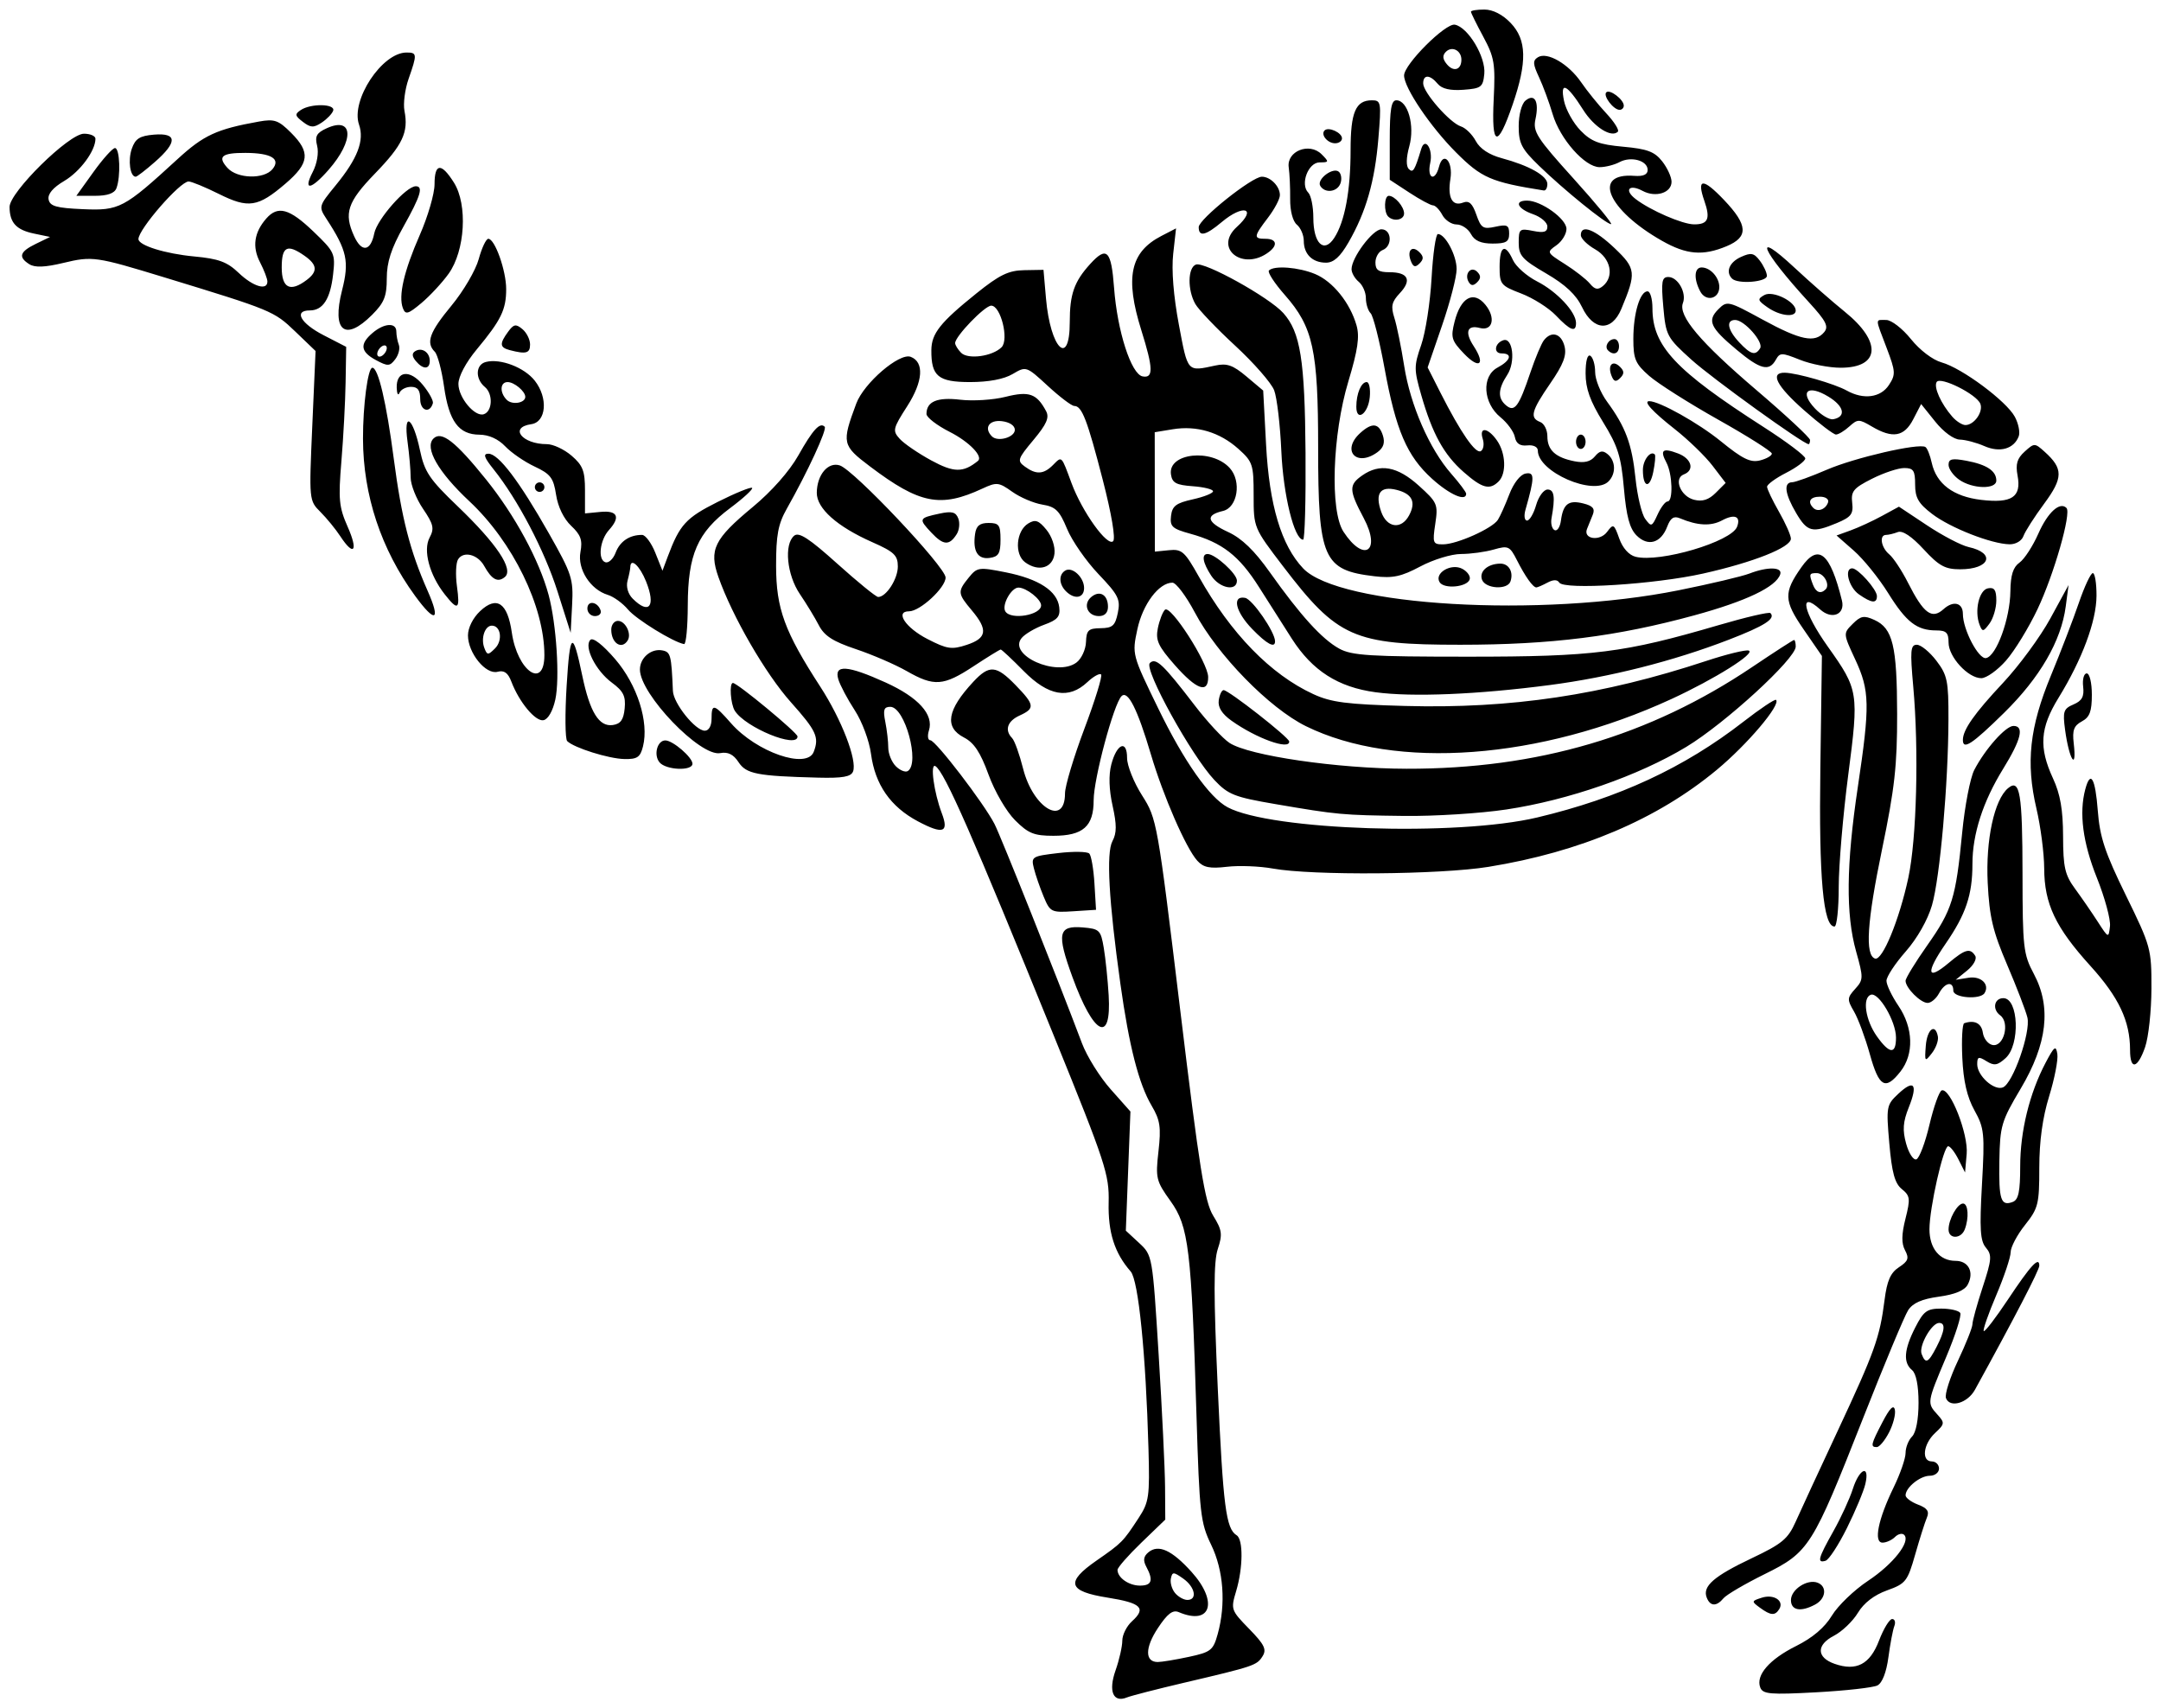 <?xml version="1.0" encoding="UTF-8" standalone="no"?>
<!-- Created with Inkscape (http://www.inkscape.org/) -->

<svg
   xmlns:dc="http://purl.org/dc/elements/1.1/"
   xmlns:cc="http://creativecommons.org/ns#"
   xmlns:rdf="http://www.w3.org/1999/02/22-rdf-syntax-ns#"
   xmlns:svg="http://www.w3.org/2000/svg"
   xmlns="http://www.w3.org/2000/svg"
   version="1.1"
   width="452.465"
   height="357.713"
   id="svg2">
  <defs
     id="defs4" />
  <g
     transform="translate(-106.386,-173.766)"
     id="layer1">
    <path
       d="m 354.371,526.091 c 14.658,-3.445 15.161,-3.615 16.375,-5.549 0.885,-1.41 0.373,-2.45 -2.815,-5.715 -3.807,-3.899 -3.87,-4.081 -2.728,-7.892 1.458,-4.865 1.512,-10.839 0.107,-11.707 -2.236,-1.382 -2.826,-5.988 -3.951,-30.807 -0.882,-19.477 -0.881,-26.448 0.005,-29.133 1.018,-3.083 0.897,-3.964 -0.951,-6.953 -1.776,-2.874 -2.889,-9.812 -6.935,-43.246 -4.754,-39.287 -4.862,-39.889 -7.963,-44.768 -1.729,-2.72 -3.144,-6.245 -3.144,-7.833 0,-3.918 -2.16,-3.036 -3.302,1.347 -0.578,2.217 -0.484,5.274 0.265,8.634 0.887,3.98 0.881,5.722 -0.026,7.416 -1.327,2.479 -0.773,12.458 1.658,29.849 1.831,13.103 3.85,20.978 6.552,25.557 1.776,3.01 1.997,4.489 1.426,9.534 -0.637,5.632 -0.493,6.226 2.527,10.431 3.802,5.294 4.372,10.013 5.437,45.011 0.622,20.425 0.841,22.354 3.066,26.946 2.608,5.381 3.12,12.409 1.365,18.726 -0.937,3.374 -1.429,3.76 -6.044,4.75 -2.763,0.593 -5.691,1.077 -6.506,1.077 -2.702,0 -2.688,-2.995 0.032,-7.106 2.002,-3.025 3.112,-3.874 4.367,-3.34 6.75,2.874 8.339,-2.161 2.664,-8.442 -4.113,-4.553 -6.917,-5.826 -9.009,-4.089 -1.033,0.857 -1.158,1.697 -0.452,3.017 1.534,2.865 1.168,3.961 -1.321,3.961 -2.329,0 -4.7,-1.66 -4.7,-3.29 0,-0.49 2.25,-3.059 5,-5.71 l 5,-4.819 -0.045,-6.84 c -0.025,-3.762 -0.628,-16.211 -1.34,-27.665 -1.293,-20.791 -1.3,-20.828 -4.084,-23.41 l -2.789,-2.586 0.481,-12.474 0.481,-12.474 -4.136,-4.657 c -2.275,-2.561 -4.976,-6.888 -6.003,-9.616 -5.027,-13.354 -16.971,-43.303 -18.314,-45.92 -2.233,-4.352 -12.338,-17.54 -13.439,-17.54 -0.52,0 -0.654,-0.922 -0.296,-2.049 1.056,-3.328 -2.203,-6.935 -9.085,-10.055 -7.996,-3.625 -10.843,-3.811 -9.884,-0.646 0.375,1.238 1.92,4.15 3.435,6.471 1.534,2.352 3.042,6.395 3.404,9.13 0.855,6.443 4.078,11.077 9.825,14.126 5.262,2.792 6.542,2.358 5,-1.695 -1.651,-4.336 -2.497,-10.577 -1.337,-9.861 1.916,1.184 7.775,14.527 24.847,56.578 10.798,26.598 11.56,28.92 11.424,34.797 -0.145,6.259 1.235,10.578 4.612,14.431 1.629,1.859 3.174,17.255 3.727,37.136 0.279,10.028 0.119,11.144 -2.076,14.5 -3.257,4.979 -3.473,5.197 -8.823,8.913 -6.531,4.536 -5.959,6.422 2.348,7.743 7.049,1.121 8.15,2.192 5.094,4.958 -1.113,1.008 -2.024,2.831 -2.024,4.051 0,1.221 -0.637,4.024 -1.415,6.23 -1.542,4.371 -0.5,6.841 2.387,5.659 0.84,-0.344 6.253,-1.736 12.028,-3.093 z m -1.96,-18.777 c -0.663,-0.799 -1.055,-2.161 -0.872,-3.027 0.302,-1.432 0.537,-1.431 2.583,0.009 2.491,1.754 3.021,4.471 0.872,4.471 -0.758,0 -1.92,-0.653 -2.583,-1.452 z M 293.951,334.203 c -0.869,-0.869 -1.581,-2.617 -1.581,-3.884 0,-1.267 -0.281,-3.71 -0.625,-5.429 -0.501,-2.506 -0.293,-3.125 1.051,-3.125 3.057,0 6.272,11.832 3.655,13.45 -0.506,0.313 -1.631,-0.143 -2.5,-1.012 z M 499.487,526.665 c 0.999,-0.511 1.872,-2.755 2.286,-5.875 0.368,-2.777 0.927,-5.718 1.241,-6.536 0.314,-0.818 0.11,-1.488 -0.453,-1.488 -0.563,0 -1.8,2.032 -2.749,4.517 -1.904,4.985 -4.746,6.465 -9.321,4.856 -3.774,-1.327 -3.835,-3.951 -0.137,-5.864 1.709,-0.884 3.974,-3.047 5.034,-4.808 1.245,-2.068 3.407,-3.733 6.105,-4.701 3.912,-1.405 4.286,-1.881 5.888,-7.5 0.941,-3.3 2.045,-6.781 2.453,-7.736 0.557,-1.304 0.093,-1.982 -1.86,-2.725 -1.431,-0.544 -2.602,-1.418 -2.602,-1.942 0,-1.633 3.05,-4.096 5.071,-4.096 1.061,0 1.929,-0.675 1.929,-1.5 0,-0.825 -0.675,-1.5 -1.5,-1.5 -2.226,0 -1.817,-3.627 0.67,-5.944 2.038,-1.899 2.068,-2.135 0.5,-3.868 -2.213,-2.446 -2.209,-2.471 1.834,-12.057 1.927,-4.57 3.251,-8.719 2.941,-9.22 -0.31,-0.501 -2.102,-0.911 -3.984,-0.911 -2.978,0 -3.682,0.512 -5.441,3.96 -2.357,4.619 -2.559,7.348 -0.663,8.921 0.853,0.708 1.357,3.248 1.357,6.837 0,3.475 -0.531,6.242 -1.357,7.068 -0.746,0.746 -1.357,2.293 -1.357,3.436 0,1.143 -1.118,4.374 -2.484,7.179 -3.275,6.724 -4.259,11.6 -2.341,11.6 0.784,0 1.958,-0.533 2.608,-1.183 0.651,-0.651 1.516,-0.85 1.923,-0.443 1.41,1.41 -2.299,6.127 -7.565,9.62 -2.91,1.93 -6.315,5.207 -7.568,7.282 -1.504,2.492 -4.041,4.651 -7.478,6.364 -5.626,2.804 -8.505,6.13 -7.523,8.691 0.538,1.401 2.076,1.533 11.773,1.004 6.135,-0.335 11.881,-0.98 12.77,-1.435 z m 9.242,-69.407 c -0.634,-1.651 2.099,-6.492 3.664,-6.492 1.39,0 1.211,1.646 -0.549,5.05 -1.726,3.337 -2.289,3.598 -3.116,1.443 z m -29.805,53.421 c 1.07,-1.731 -1.14,-3.179 -3.64,-2.385 -2.201,0.699 -2.216,0.778 -0.41,2.099 2.267,1.657 3.163,1.721 4.05,0.286 z m 7.512,-0.948 c 2.264,-1.212 2.553,-3.79 0.512,-4.573 -2.146,-0.823 -5.578,1.418 -5.578,3.644 0,2.169 2.048,2.545 5.066,0.93 z m -19.195,-1.31 c 0.614,-0.74 4.479,-3.007 8.588,-5.038 9.346,-4.619 10.018,-5.682 20.621,-32.617 4.438,-11.275 8.692,-21.468 9.452,-22.65 0.98,-1.524 2.856,-2.353 6.441,-2.846 3.379,-0.465 5.384,-1.304 6.039,-2.527 1.391,-2.599 0.174,-4.976 -2.548,-4.976 -3.322,0 -5.464,-2.597 -5.464,-6.624 0,-4.441 2.918,-17.376 3.92,-17.376 0.418,0 1.383,1.238 2.146,2.75 l 1.386,2.75 0.343,-3.895 c 0.366,-4.152 -3.457,-13.884 -5.223,-13.296 -0.524,0.175 -1.681,3.41 -2.572,7.191 -0.891,3.78 -2.127,7.042 -2.746,7.249 -0.619,0.206 -1.582,-1.276 -2.139,-3.294 -0.786,-2.846 -0.66,-4.551 0.561,-7.603 1.952,-4.878 1.109,-5.937 -2.23,-2.801 -2.451,2.302 -2.52,2.689 -1.849,10.38 0.534,6.117 1.148,8.353 2.622,9.547 1.736,1.406 1.811,2.015 0.761,6.185 -0.838,3.326 -0.863,5.189 -0.092,6.63 0.888,1.659 0.669,2.268 -1.27,3.539 -1.774,1.162 -2.507,2.826 -3.018,6.852 -0.998,7.856 -2.063,10.835 -9.767,27.317 -3.856,8.25 -7.841,16.863 -8.856,19.141 -1.597,3.585 -2.83,4.608 -9.184,7.624 -7.944,3.771 -10.343,5.861 -9.436,8.223 0.718,1.872 2.048,1.935 3.514,0.168 z m 25.843,-14.691 c 1.768,-3.555 3.504,-7.702 3.858,-9.214 0.982,-4.189 -1.228,-3.344 -2.614,1 -0.658,2.062 -2.493,6.055 -4.078,8.872 -3.196,5.682 -3.47,6.719 -1.631,6.176 0.688,-0.203 2.696,-3.278 4.464,-6.833 z m 8.821,-20.031 c 0.872,-1.687 1.422,-3.824 1.222,-4.75 -0.249,-1.152 -1.057,-0.355 -2.56,2.527 -2.474,4.742 -2.6,5.29 -1.222,5.29 0.536,0 1.688,-1.38 2.56,-3.067 z m 17.985,-8.933 c 8.25,-14.979 13.48,-25.062 13.48,-25.989 0,-2.026 -1.791,-0.094 -6.549,7.062 -2.572,3.869 -4.859,6.852 -5.082,6.629 -0.223,-0.223 0.953,-3.598 2.613,-7.499 1.66,-3.901 3.018,-7.956 3.018,-9.011 0,-1.055 1.35,-3.616 3,-5.692 2.786,-3.506 3,-4.363 3,-12.032 0,-5.513 0.685,-10.474 2.061,-14.929 1.133,-3.67 1.907,-7.655 1.718,-8.855 -0.294,-1.871 -0.644,-1.611 -2.45,1.817 -3.381,6.417 -5.328,14.351 -5.328,21.713 0,5.251 -0.36,6.988 -1.543,7.442 -2.514,0.965 -2.964,-0.413 -2.819,-8.628 0.129,-7.296 0.418,-8.272 4.463,-15.081 5.578,-9.389 6.46,-17.081 2.755,-24.029 -2.198,-4.122 -2.357,-5.52 -2.372,-20.918 -0.017,-16.918 -0.539,-20.029 -3.018,-17.972 -2.898,2.405 -4.717,10.852 -4.271,19.832 0.354,7.121 1.069,10.134 4.066,17.14 2,4.675 3.911,9.649 4.247,11.054 0.735,3.073 -3.045,13.831 -5.143,14.636 -1.86,0.714 -5.365,-2.457 -5.365,-4.854 0,-1.585 0.281,-1.678 1.944,-0.639 1.607,1.004 2.301,0.891 4,-0.647 3.087,-2.794 2.723,-12.551 -0.468,-12.551 -1.941,0 -2.374,2.336 -0.667,3.594 2.084,1.536 0.767,6.662 -1.595,6.212 -0.943,-0.18 -1.858,-1.335 -2.034,-2.566 -0.284,-1.988 -1.749,-2.735 -3.903,-1.99 -0.397,0.137 -0.577,3.397 -0.399,7.244 0.226,4.889 0.991,8.2 2.543,11 2.061,3.719 2.174,4.83 1.574,15.506 -0.525,9.35 -0.371,11.825 0.824,13.238 1.301,1.54 1.224,2.485 -0.675,8.271 -1.179,3.593 -2.145,7.086 -2.145,7.762 -4.3e-4,0.676 -1.368,4.12 -3.04,7.653 -1.672,3.533 -2.798,7.053 -2.504,7.82 0.817,2.129 4.517,1.065 6.064,-1.745 z m -2.127,-33.582 c 0.924,-2.407 0.725,-5.418 -0.358,-5.418 -1.187,0 -3.035,3.309 -3.035,5.434 0,2.041 2.608,2.029 3.393,-0.016 z M 504.298,398.131 c 2.87,-3.648 2.699,-9.164 -0.427,-13.77 -1.375,-2.026 -2.5,-4.382 -2.5,-5.236 0,-0.854 1.809,-3.607 4.019,-6.118 2.406,-2.733 4.617,-6.622 5.508,-9.688 1.67,-5.743 3.415,-25.457 3.45,-38.958 0.021,-8.025 -0.23,-9.236 -2.528,-12.25 -1.403,-1.839 -3.243,-3.344 -4.09,-3.344 -1.328,0 -1.431,1.2 -0.753,8.75 1.198,13.349 0.719,31.905 -1.034,40.064 -1.893,8.809 -5.431,17.397 -6.961,16.896 -2.139,-0.701 -1.695,-7.655 1.461,-22.869 2.64,-12.729 3.178,-17.554 3.16,-28.341 -0.024,-14.283 -0.907,-17.939 -4.754,-19.692 -2.181,-0.994 -2.86,-0.87 -4.559,0.829 -1.995,1.995 -1.995,2 0.533,7.43 3.053,6.559 3.114,9.563 0.542,26.773 -2.422,16.206 -2.53,26.618 -0.356,34.364 1.555,5.541 1.545,5.937 -0.192,7.856 -1.695,1.873 -1.713,2.22 -0.245,4.73 0.871,1.49 2.366,5.522 3.323,8.959 1.915,6.88 3.245,7.631 6.404,3.615 z m -4.92,-7.354 c -2.417,-3.395 -3.109,-8.08 -1.288,-8.725 1.654,-0.587 5.272,5.559 5.276,8.964 0.005,3.566 -1.336,3.486 -3.988,-0.239 z m 56.144,2.239 c 0.719,-2.062 1.316,-7.588 1.328,-12.279 0.02,-8.302 -0.122,-8.82 -5.349,-19.5 -4.398,-8.987 -5.463,-12.193 -5.884,-17.721 -0.522,-6.854 -1.523,-8.576 -2.615,-4.5 -1.334,4.978 -0.525,11.18 2.417,18.528 1.676,4.186 2.914,8.761 2.75,10.167 -0.295,2.532 -0.319,2.523 -2.555,-0.945 -1.241,-1.925 -3.379,-5.029 -4.75,-6.898 -2.134,-2.909 -2.496,-4.492 -2.515,-11 -0.016,-5.557 -0.582,-8.813 -2.103,-12.102 -3.006,-6.501 -2.728,-10.583 1.151,-16.887 4.945,-8.037 7.924,-16.041 7.951,-21.363 0.013,-2.612 -0.335,-4.75 -0.772,-4.75 -0.438,0 -1.757,2.812 -2.932,6.25 -1.175,3.438 -3.8,10.272 -5.834,15.189 -4.483,10.837 -5.292,18.261 -3.036,27.873 0.879,3.747 1.609,9.372 1.621,12.5 0.029,7.448 2.35,12.352 9.672,20.432 5.966,6.583 8.306,11.547 8.306,17.622 0,4.255 1.561,3.95 3.152,-0.616 z m -43.387,-2.231 c -0.551,-2.862 -2.265,-1.522 -2.533,1.981 -0.255,3.329 -0.192,3.404 1.279,1.519 0.851,-1.089 1.415,-2.664 1.254,-3.5 z m -173.617,-8.618 c -0.193,-3.245 -0.653,-7.701 -1.022,-9.901 -0.63,-3.756 -0.899,-4.019 -4.407,-4.311 -5.145,-0.428 -5.492,1.249 -2.154,10.402 4.455,12.215 8.195,14.094 7.583,3.81 z m 173.851,-0.401 c 1.242,-2.32 3,-2.653 3,-0.567 0,1.51 5.648,1.945 6.539,0.504 1.127,-1.823 -0.745,-3.624 -3.339,-3.213 l -2.7,0.428 2.394,-1.939 c 1.329,-1.077 2.081,-2.445 1.691,-3.076 -1.047,-1.694 -2.107,-1.41 -5.55,1.487 -4.589,3.861 -4.88,2.12 -0.668,-3.995 4.265,-6.193 5.634,-10.253 5.634,-16.714 0,-6.268 2.199,-13.079 6.444,-19.956 3.772,-6.112 4.454,-8.959 2.145,-8.959 -1.625,0 -5.949,4.861 -8.207,9.228 -0.85,1.644 -1.988,7.552 -2.528,13.13 -1.33,13.727 -2.085,16.159 -7.331,23.609 -2.487,3.533 -4.523,6.862 -4.523,7.399 0,1.485 3.139,4.633 4.62,4.633 0.72,0 1.792,-0.9 2.38,-2 z m -20.996,-22.25 c 0.002,-4.537 0.901,-15.13 1.997,-23.539 2.244,-17.208 2.154,-17.775 -4.256,-26.786 -5.218,-7.336 -6.166,-11.925 -1.611,-7.804 2.443,2.211 5.264,1.041 4.542,-1.884 -2.474,-10.015 -4.922,-12.034 -8.476,-6.988 -3.765,5.345 -3.709,6.993 0.443,13.021 l 3.84,5.575 -0.327,23.577 c -0.317,22.863 0.598,33.077 2.964,33.077 0.485,0 0.883,-3.713 0.885,-8.25 z m -5.397,-63.332 c -0.851,-2.218 -0.786,-2.418 0.786,-2.418 1.508,0 2.845,2.429 1.871,3.402 -1.028,1.028 -2.027,0.659 -2.657,-0.984 z m -150.437,62.582 c -0.182,-3.025 -0.667,-5.85 -1.079,-6.279 -0.412,-0.428 -3.333,-0.475 -6.491,-0.104 -5.541,0.651 -5.72,0.764 -5.103,3.223 0.352,1.402 1.272,4.061 2.044,5.91 1.348,3.226 1.596,3.349 6.182,3.055 l 4.778,-0.306 z m 82.502,-3.496 c 19.259,-3.124 35.348,-9.964 47.828,-20.335 6.379,-5.301 13.405,-13.598 12.381,-14.622 -0.229,-0.229 -3.309,1.831 -6.844,4.578 -12.367,9.61 -26.103,15.989 -43.157,20.04 -16.806,3.992 -55.778,2.706 -64.833,-2.14 -3.812,-2.04 -9.145,-9.635 -14.506,-20.658 -5.505,-11.32 -5.511,-11.345 -4.387,-16.602 1.124,-5.257 4.514,-9.765 7.343,-9.765 0.762,0 2.874,2.81 4.694,6.243 4.719,8.906 15.588,20.03 23.259,23.807 18.782,9.246 48.973,7.005 76.518,-5.682 9.059,-4.172 17.755,-9.627 16.183,-10.151 -0.631,-0.21 -4.636,0.769 -8.899,2.177 -21.683,7.158 -40.865,10.026 -63.026,9.422 -12.223,-0.333 -15.49,-0.754 -19.226,-2.476 -8.95,-4.126 -17.265,-12.667 -23.989,-24.638 -2.941,-5.237 -3.543,-5.769 -6.224,-5.5 l -2.968,0.298 -0.014,-12.5 -0.014,-12.5 3.78,-0.621 c 5.021,-0.825 9.828,0.611 13.733,4.103 3.004,2.687 3.197,3.269 3.197,9.688 0,6.824 0.005,6.836 6.142,14.878 11.429,14.977 14.753,16.451 37.102,16.451 19.061,0 32.821,-1.729 49.042,-6.163 10.864,-2.969 17.105,-5.952 17.97,-8.587 0.509,-1.55 -2.645,-1.629 -6.441,-0.161 -1.548,0.599 -8.215,2.175 -14.815,3.502 -28.871,5.806 -71.128,3.342 -78.637,-4.585 -4.571,-4.825 -7.084,-13.205 -7.758,-25.867 l -0.605,-11.361 -3.5,-2.948 c -2.818,-2.374 -4.084,-2.821 -6.5,-2.3 -5.967,1.288 -5.759,1.52 -7.651,-8.531 -1.128,-5.994 -1.568,-11.471 -1.192,-14.841 l 0.596,-5.341 -3.066,1.585 c -6.536,3.38 -7.667,8.699 -4.2,19.758 2.5,7.975 2.558,10.09 0.263,9.651 -2.392,-0.458 -5.3,-9.494 -5.974,-18.561 -0.583,-7.838 -1.527,-8.787 -4.977,-5 -3.373,3.703 -4.299,6.329 -4.299,12.184 0,9.61 -4.056,5.587 -4.976,-4.934 l -0.524,-6 -4.045,0.071 c -3.278,0.058 -5.174,0.979 -10,4.859 -7.584,6.098 -9.406,8.393 -9.433,11.885 -0.043,5.468 1.433,6.684 8.109,6.684 3.882,0 7.083,-0.604 8.906,-1.681 2.834,-1.674 2.864,-1.664 7.382,2.5 2.495,2.3 4.98,4.181 5.523,4.181 1.606,0 2.724,2.902 5.971,15.489 1.839,7.129 2.711,12.287 2.169,12.829 -1.207,1.207 -6.491,-6.165 -8.706,-12.144 -2.184,-5.897 -1.987,-5.706 -3.9,-3.793 -1.959,1.959 -3.514,2.043 -5.873,0.318 -1.658,-1.212 -1.536,-1.591 1.799,-5.583 2.755,-3.298 3.363,-4.685 2.642,-6.032 -1.97,-3.68 -3.553,-4.237 -8.501,-2.991 -2.561,0.645 -6.819,0.916 -9.463,0.603 -4.842,-0.573 -7.081,0.371 -7.081,2.987 0,0.706 2.194,2.395 4.875,3.754 4.043,2.049 7.047,5.141 5.898,6.071 -3.083,2.495 -5.036,2.474 -9.777,-0.106 -2.724,-1.483 -5.694,-3.515 -6.6,-4.516 -1.543,-1.705 -1.442,-2.14 1.585,-6.858 3.307,-5.154 3.589,-9.211 0.717,-10.313 -2.355,-0.904 -9.799,5.486 -11.399,9.785 -3.078,8.27 -2.973,8.752 2.87,13.163 10.419,7.866 14.756,8.721 23.542,4.638 2.99,-1.389 3.42,-1.344 6.24,0.665 1.666,1.186 4.508,2.397 6.316,2.69 2.771,0.45 3.581,1.246 5.167,5.08 1.034,2.501 3.996,6.765 6.582,9.476 4.172,4.374 4.628,5.287 4.047,8.108 -0.555,2.695 -1.105,3.184 -3.609,3.214 -2.554,0.03 -2.968,0.425 -3.057,2.906 -0.057,1.579 -0.957,3.508 -2,4.286 -4.12,3.074 -14.443,-1.557 -11.466,-5.144 0.696,-0.839 2.817,-2.086 4.713,-2.772 2.804,-1.014 3.392,-1.701 3.152,-3.68 -0.413,-3.398 -4.279,-5.916 -11.199,-7.294 -5.642,-1.123 -5.986,-1.074 -7.75,1.104 -2.374,2.931 -2.337,3.322 0.654,6.876 3.417,4.061 3.158,5.81 -1.068,7.205 -3.159,1.042 -4.105,0.901 -8.247,-1.231 -4.575,-2.354 -6.851,-5.792 -3.834,-5.792 2.303,0 7.65,-4.945 7.65,-7.075 0,-2.196 -19.202,-22.537 -22.163,-23.477 -2.455,-0.779 -4.761,1.961 -4.806,5.713 -0.039,3.289 4.242,7.101 11.662,10.382 4.537,2.007 5.307,2.742 5.307,5.073 0,2.617 -2.431,6.384 -4.119,6.384 -0.445,0 -4.29,-3.131 -8.544,-6.957 -5.893,-5.301 -8.045,-6.7 -9.036,-5.878 -2.168,1.8 -1.547,8.193 1.188,12.223 1.369,2.017 3.16,4.965 3.98,6.551 1.141,2.207 2.965,3.378 7.761,4.984 3.448,1.155 8.228,3.22 10.622,4.588 5.752,3.289 7.691,3.149 14.008,-1.012 2.923,-1.925 5.479,-3.5 5.681,-3.5 0.201,0 2.363,2.025 4.802,4.5 5.167,5.241 9.444,5.988 13.338,2.329 1.271,-1.194 2.566,-1.915 2.878,-1.603 0.312,0.312 -1.261,5.419 -3.496,11.35 -2.235,5.93 -4.063,12.025 -4.063,13.544 0,7.056 -6.693,3.094 -8.777,-5.196 -0.75,-2.983 -1.782,-5.852 -2.293,-6.374 -1.632,-1.667 -1.004,-3.559 1.57,-4.732 3.261,-1.486 3.161,-2.237 -0.851,-6.368 -4.049,-4.169 -5.497,-4.284 -8.84,-0.7 -5.497,5.894 -6.108,9.527 -1.963,11.671 2.111,1.091 3.44,3.1 5.142,7.768 1.287,3.529 3.727,7.727 5.554,9.554 2.767,2.767 3.977,3.258 8.029,3.258 6.216,0 8.429,-1.958 8.429,-7.456 0,-4.47 4.197,-20.141 5.833,-21.776 1.321,-1.321 3.337,2.678 6.167,12.233 2.577,8.703 7.338,19.611 9.696,22.217 1.29,1.426 2.606,1.695 6.22,1.271 2.521,-0.295 6.834,-0.129 9.584,0.37 8.252,1.497 35.058,1.287 45.172,-0.354 z M 316.883,301.786 c -0.814,-1.316 1.25,-5.029 2.772,-4.989 1.66,0.043 4.715,2.455 4.715,3.721 0,2.054 -6.338,3.127 -7.487,1.267 z m -2.804,-36.645 c -1.741,-1.741 -0.618,-3.498 2.041,-3.192 1.637,0.188 2.75,0.923 2.75,1.816 0,1.572 -3.57,2.597 -4.791,1.376 z M 307.621,247.632 c -0.688,-0.697 -1.25,-1.611 -1.25,-2.032 0,-1.414 6.193,-7.835 7.557,-7.835 1.991,0 3.758,7.114 2.163,8.709 -1.915,1.915 -7.032,2.615 -8.47,1.158 z m 114.173,95.626 c 13.015,-1.962 27.656,-7.057 37.666,-13.108 8.148,-4.926 22.91,-18.46 22.91,-21.005 0,-0.759 -0.156,-1.38 -0.347,-1.38 -0.191,0 -4.128,2.545 -8.75,5.655 -21.493,14.464 -44.95,21.368 -72.403,21.31 -14.458,-0.03 -32.972,-2.733 -37.056,-5.41 -1.386,-0.908 -4.641,-4.416 -7.232,-7.795 -6.693,-8.728 -8.211,-10.16 -9.451,-8.92 -1.281,1.281 8.747,19.44 13.53,24.499 2.876,3.042 4.195,3.563 12.709,5.018 13.122,2.243 14.012,2.325 27,2.487 6.325,0.079 15.966,-0.529 21.423,-1.352 z m -136.799,-7.955 c 0.897,-2.338 -2.4,-10.882 -6.839,-17.724 -7.499,-11.557 -9.263,-16.37 -9.274,-25.313 -0.008,-6.476 0.42,-8.762 2.252,-12 4.357,-7.704 8.468,-16.604 7.922,-17.149 -1.002,-1.002 -2.458,0.587 -5.542,6.051 -1.85,3.278 -5.588,7.504 -9.509,10.75 -8.102,6.708 -9.21,8.965 -7.197,14.67 2.919,8.273 9.851,20.249 15.173,26.213 5.342,5.987 5.957,7.323 4.783,10.383 -1.431,3.73 -11.994,0.079 -17.319,-5.986 -3.596,-4.096 -4.074,-4.205 -4.074,-0.932 0,1.486 -0.573,2.5 -1.411,2.5 -1.983,0 -6.57,-5.717 -6.681,-8.327 -0.319,-7.54 -0.477,-8.15 -2.206,-8.487 -2.347,-0.458 -4.702,1.548 -4.702,4.006 0,5.152 12.624,18.295 16.81,17.5 1.62,-0.307 2.764,0.254 3.83,1.881 1.626,2.482 3.883,2.923 16.641,3.252 5.147,0.133 6.917,-0.178 7.343,-1.288 z m -33.624,-1.627 c 0,-1.325 -4.056,-4.831 -5.643,-4.877 -1.714,-0.05 -2.552,3.026 -1.252,4.593 1.35,1.627 6.895,1.855 6.895,0.284 z m -10.357,-3.623 c 1.284,-5.116 -1.195,-12.896 -5.818,-18.264 -2.594,-3.011 -4.641,-4.607 -5.196,-4.052 -1.418,1.418 1.109,6.457 4.493,8.959 2.412,1.783 2.935,2.833 2.687,5.392 -0.231,2.387 -0.852,3.255 -2.495,3.489 -2.873,0.409 -4.784,-2.681 -6.379,-10.311 -2.022,-9.677 -2.581,-9.319 -3.28,2.104 -0.363,5.935 -0.311,11.141 0.116,11.568 1.405,1.405 8.665,3.686 11.959,3.758 2.706,0.059 3.342,-0.37 3.912,-2.642 z m 299.557,-0.699 c -0.313,-2.685 0.049,-3.651 1.701,-4.535 1.651,-0.884 2.099,-2.077 2.099,-5.588 0,-2.509 -0.469,-4.465 -1.072,-4.465 -0.589,0 -0.927,1.238 -0.75,2.75 0.246,2.102 -0.23,2.986 -2.02,3.75 -2.091,0.893 -2.279,1.464 -1.758,5.333 0.848,6.288 2.509,8.832 1.8,2.755 z m -164.258,-0.338 c -0.067,-0.876 -12.68,-10.75 -13.732,-10.75 -0.391,0 -0.848,0.964 -1.016,2.142 -0.206,1.448 0.663,2.832 2.682,4.27 5.201,3.703 12.21,6.223 12.066,4.338 z m 149.688,-6 c 7.496,-7.366 11.947,-15.043 12.901,-22.25 l 0.595,-4.5 -3.814,6.991 c -2.098,3.845 -6.56,9.92 -9.917,13.5 -5.982,6.38 -8.397,9.815 -8.397,11.944 0,2.171 1.93,0.9 8.631,-5.684 z m -252.631,4.953 c 0,-0.777 -12.589,-11.203 -13.528,-11.203 -0.796,0 -0.494,4.418 0.399,5.826 2.233,3.522 13.129,7.984 13.129,5.377 z m -50.715,-7.708 c 0.966,-4.423 0.236,-15.837 -1.403,-21.928 -1.948,-7.24 -7.044,-16.649 -13.083,-24.155 -6.428,-7.99 -9.349,-10.262 -11.031,-8.58 -1.922,1.922 1.001,7.021 7.516,13.116 9.116,8.528 15.715,22.064 15.715,32.234 0,7.273 -5.659,3.349 -6.819,-4.729 -0.896,-6.238 -3.153,-7.767 -6.636,-4.495 -1.504,1.413 -2.545,3.492 -2.545,5.082 0,3.687 3.721,8.267 6.191,7.621 1.384,-0.362 2.189,0.209 2.889,2.05 1.642,4.318 5.049,8.412 6.732,8.088 0.954,-0.184 1.953,-1.923 2.473,-4.303 z m -14.856,-10.817 c -0.78,-2.032 0.108,-4.678 1.57,-4.678 1.883,0 2.323,3.106 0.673,4.755 -1.467,1.467 -1.654,1.46 -2.244,-0.077 z m 223.07,7.761 c 12.614,-1.656 25.839,-5.002 37.423,-9.469 7.564,-2.917 9.943,-4.436 8.776,-5.603 -0.275,-0.275 -5.158,0.863 -10.85,2.531 -19.819,5.805 -26.122,6.6 -52.35,6.601 -20.625,0.001 -24.432,-0.235 -27.075,-1.684 -3.603,-1.974 -8.122,-6.948 -14.546,-16.009 -3.225,-4.549 -5.86,-7.09 -8.722,-8.412 -4.483,-2.07 -4.841,-3.527 -1.083,-4.405 3.065,-0.716 3.94,-6.21 1.431,-8.983 -3.762,-4.157 -12.955,-3.178 -12.316,1.312 0.255,1.792 1.07,2.237 4.561,2.49 2.337,0.169 4.25,0.645 4.25,1.058 0,0.413 -1.913,1.174 -4.25,1.692 -3.498,0.775 -4.302,1.39 -4.545,3.473 -0.258,2.214 0.242,2.679 4,3.714 6.719,1.852 10.248,4.591 14.427,11.196 2.127,3.362 5.218,8.221 6.868,10.797 4.297,6.707 9.68,10.149 17.533,11.209 7.701,1.04 21.353,0.475 36.467,-1.508 z m -71.521,-1.689 c -0.028,-2.993 -7.898,-15.231 -9.053,-14.076 -0.489,0.489 -1.158,2.233 -1.486,3.877 -0.502,2.512 0.066,3.742 3.566,7.719 4.534,5.15 7.006,6.03 6.973,2.48 z m 167.061,-3.448 c 1.786,-2.034 4.751,-6.871 6.588,-10.75 3.454,-7.29 7.127,-20.13 6.063,-21.194 -1.391,-1.391 -3.929,0.925 -5.893,5.38 -1.155,2.619 -2.932,5.35 -3.949,6.069 -1.334,0.942 -1.864,2.615 -1.903,6 -0.066,5.733 -2.919,13.564 -5.093,13.983 -1.563,0.301 -4.853,-5.97 -4.853,-9.251 0,-2.351 -2.004,-2.845 -4.044,-0.999 -2.453,2.22 -4.17,0.943 -7.456,-5.54 -1.289,-2.544 -3.054,-5.215 -3.922,-5.935 -1.713,-1.422 -2.142,-4.065 -0.66,-4.065 0.505,0 1.611,-0.266 2.457,-0.59 0.993,-0.381 2.91,0.895 5.408,3.6 3.229,3.497 4.494,4.19 7.643,4.19 6.24,0 7.533,-3.391 1.775,-4.656 -1.527,-0.335 -5.434,-2.375 -8.682,-4.532 l -5.906,-3.922 -3.556,1.938 c -1.956,1.066 -4.895,2.423 -6.531,3.016 l -2.975,1.078 3.632,3.189 c 1.998,1.754 5.225,5.748 7.172,8.875 3.793,6.091 6.014,7.814 10.081,7.814 2.082,0 2.566,0.48 2.566,2.545 0,3.007 4.088,7.455 6.851,7.455 1.068,0 3.403,-1.664 5.189,-3.698 z m -288.596,-4.212 c 0.863,-1.396 -0.488,-4.09 -2.051,-4.09 -0.766,0 -1.393,0.825 -1.393,1.833 0,2.847 2.192,4.284 3.444,2.257 z m 12.578,-7.34 c 0.028,-10.652 2.035,-15.261 8.865,-20.36 2.783,-2.078 4.855,-3.982 4.605,-4.232 -0.25,-0.25 -3.501,1.074 -7.223,2.943 -6.637,3.332 -7.934,4.751 -10.424,11.398 l -1.123,3 -1.496,-3.75 c -0.823,-2.062 -2.073,-3.75 -2.779,-3.75 -2.627,0 -4.626,1.344 -5.529,3.718 -0.511,1.345 -1.489,2.246 -2.173,2.003 -1.6,-0.568 -1.13,-4.637 0.779,-6.747 2.46,-2.718 1.798,-4.133 -1.773,-3.788 l -3.25,0.314 0,-4.833 c 0,-4.055 -0.452,-5.222 -2.806,-7.25 -1.543,-1.329 -3.869,-2.417 -5.168,-2.417 -5.221,0 -7.974,-3.513 -3.276,-4.18 3.161,-0.449 3.57,-5.508 0.736,-9.111 -2.186,-2.779 -7.185,-4.694 -10.236,-3.92 -2.166,0.549 -2.28,3.526 -0.202,5.251 1.737,1.441 1.585,5.095 -0.236,5.694 -1.882,0.619 -5.312,-3.478 -5.312,-6.345 0,-1.561 1.55,-4.477 3.854,-7.25 5.085,-6.121 6.146,-8.297 6.146,-12.605 0,-3.877 -2.364,-10.534 -3.742,-10.534 -0.464,0 -1.367,1.913 -2.006,4.25 -0.639,2.337 -3.207,6.722 -5.707,9.743 -4.607,5.567 -5.397,7.755 -3.49,9.663 0.581,0.581 1.453,3.867 1.939,7.303 1.027,7.268 3.065,10.034 7.411,10.058 1.96,0.011 3.937,0.906 5.393,2.44 1.264,1.333 4.036,3.237 6.16,4.233 3.331,1.561 3.949,2.376 4.493,5.924 0.385,2.512 1.615,5.038 3.157,6.487 2.014,1.892 2.408,3.003 1.943,5.48 -0.671,3.579 2.061,7.862 5.725,8.976 1.223,0.372 3.124,1.751 4.224,3.064 1.718,2.052 9.48,6.837 11.75,7.244 0.412,0.074 0.76,-3.578 0.772,-8.116 z m -11.528,-1.399 c -0.989,-0.989 -1.423,-2.49 -1.085,-3.75 0.31,-1.155 0.57,-2.438 0.578,-2.851 0.038,-2.072 1.975,-0.312 3.303,3 2.084,5.2 0.65,7.047 -2.795,3.601 z m -26.372,-41.629 c -1.523,-1.523 -1.418,-3.722 0.178,-3.722 1.383,0 3.7,1.937 3.7,3.093 0,1.305 -2.755,1.752 -3.878,0.629 z m 160.862,50.528 c -0.043,-1.974 -4.738,-8.772 -6.261,-9.065 -2.815,-0.542 -2.038,2.894 1.473,6.517 3.088,3.186 4.822,4.108 4.787,2.548 z M 221.292,285.411 c -6.202,-10.939 -10.533,-16.645 -12.633,-16.645 -1.175,0 -0.921,0.777 1.06,3.25 5.084,6.345 10.669,17.008 13.391,25.569 l 2.761,8.681 0.303,-5.855 c 0.283,-5.464 -0.043,-6.465 -4.882,-15 z m 303.079,14.09 c 0,-2.205 -0.411,-2.804 -1.75,-2.55 -1.872,0.355 -2.879,4.747 -1.753,7.649 0.583,1.502 0.786,1.476 2.075,-0.276 0.786,-1.068 1.429,-3.238 1.429,-4.823 z m -328.463,-2.056 c -3.68,-8.321 -5.45,-15.231 -7.074,-27.617 -1.55,-11.822 -3.254,-19.062 -4.486,-19.062 -0.94,0 -1.982,7.916 -1.96,14.89 0.036,11.807 3.783,23.107 10.896,32.86 4.248,5.826 5.456,5.333 2.624,-1.07 z m 36.234,4.133 c -0.618,-1.854 -2.771,-2.162 -2.771,-0.396 0,0.871 0.713,1.583 1.583,1.583 0.871,0 1.405,-0.534 1.188,-1.188 z m 106.229,-0.753 c 0,-2.521 -1.715,-3.541 -3.484,-2.072 -1.821,1.511 -0.829,4.013 1.591,4.013 1.207,0 1.893,-0.703 1.893,-1.941 z M 202.057,296.493 c -0.322,-2.35 -0.217,-4.869 0.234,-5.598 1.121,-1.814 4.127,-1.061 5.473,1.371 1.584,2.861 2.853,3.541 4.328,2.317 1.902,-1.578 -1.688,-6.956 -9.89,-14.817 -5.913,-5.667 -6.923,-7.171 -7.887,-11.741 -1.463,-6.935 -3.499,-8.325 -2.601,-1.776 0.362,2.638 0.657,6.02 0.657,7.517 0,1.496 1.162,4.433 2.581,6.524 2.201,3.244 2.406,4.132 1.388,6.034 -1.419,2.651 -0.049,7.799 3.161,11.879 2.782,3.537 3.234,3.235 2.557,-1.71 z M 499.371,298.58 c 0,-1.373 -3.952,-5.814 -5.174,-5.814 -1.738,0 -0.722,3.959 1.397,5.443 2.659,1.862 3.777,1.972 3.777,0.371 z m -166,-1.692 c 0,-2.252 -2.494,-4.553 -3.956,-3.65 -1.393,0.861 -1.321,2.849 0.156,4.327 1.801,1.801 3.8,1.445 3.8,-0.678 z m 32,-1.55 c 0,-1.445 -4.544,-5.573 -6.135,-5.573 -1.332,0 -1.031,1.817 0.75,4.535 1.745,2.663 5.385,3.364 5.385,1.037 z m 48.734,-0.255 c 0.213,-0.65 -0.477,-1.645 -1.535,-2.211 -2.326,-1.245 -5.942,0.883 -4.757,2.799 0.92,1.488 5.759,1.036 6.292,-0.588 z m 8.536,0.432 c 0.686,-1.967 -0.33,-3.751 -2.126,-3.735 -2.643,0.025 -4.484,1.655 -3.82,3.384 0.725,1.888 5.316,2.159 5.946,0.351 z m 7.736,0.247 c 1.235,-0.661 2.082,-0.665 2.486,-0.012 0.971,1.57 19.966,0.38 30.098,-1.886 10.576,-2.365 18.416,-5.482 18.399,-7.314 -0.007,-0.707 -1.132,-3.244 -2.5,-5.638 -1.368,-2.394 -2.488,-4.747 -2.488,-5.23 0,-0.483 1.8,-1.796 4,-2.918 2.2,-1.122 4,-2.479 4,-3.014 0,-0.536 -3.938,-3.5 -8.75,-6.587 -18.486,-11.858 -23.25,-16.952 -23.25,-24.859 0,-1.947 -0.461,-3.54 -1.025,-3.54 -1.59,0 -2.975,4.637 -2.975,9.962 0,4.216 0.421,5.201 3.307,7.735 1.819,1.597 8.344,5.735 14.5,9.195 6.156,3.46 11.193,6.651 11.193,7.091 0,0.44 -1.122,1.082 -2.493,1.426 -1.983,0.498 -3.655,-0.321 -8.174,-4.002 -4.679,-3.811 -12.879,-8.407 -14.999,-8.407 -1.325,0 0.639,2.154 5.333,5.848 2.842,2.236 6.403,5.687 7.913,7.668 l 2.747,3.601 -2.073,2.073 c -1.47,1.47 -2.791,1.892 -4.544,1.452 -2.826,-0.709 -4.334,-4.466 -2.133,-5.31 2.303,-0.884 1.632,-3.302 -1.216,-4.385 -3.228,-1.227 -3.855,-0.739 -2.442,1.901 1.277,2.386 1.448,8.151 0.242,8.151 -0.462,0 -1.401,1.233 -2.088,2.74 -1.178,2.584 -1.325,2.636 -2.591,0.904 -0.739,-1.01 -1.653,-4.831 -2.031,-8.49 -0.743,-7.181 -2.065,-10.744 -5.958,-16.051 -1.371,-1.869 -2.492,-4.655 -2.492,-6.191 0,-1.536 -0.45,-3.071 -1,-3.411 -0.607,-0.375 -1,1.066 -1,3.671 0,3.192 0.937,5.808 3.663,10.223 3.096,5.015 3.771,7.16 4.359,13.851 0.517,5.878 1.2,8.421 2.654,9.875 2.39,2.39 5.098,1.605 6.415,-1.858 0.695,-1.828 1.386,-2.276 2.673,-1.735 3.677,1.547 6.472,1.685 8.807,0.435 2.644,-1.415 3.982,-0.846 3.145,1.337 -1.204,3.137 -16.16,7.559 -21.248,6.282 -1.395,-0.35 -2.712,-1.822 -3.422,-3.825 -1.088,-3.07 -1.234,-3.149 -2.552,-1.381 -1.52,2.039 -5.067,1.503 -4.193,-0.634 0.279,-0.683 0.817,-2.01 1.195,-2.95 0.518,-1.288 0.031,-1.873 -1.977,-2.377 -3.084,-0.774 -4.215,0.092 -4.683,3.585 -0.184,1.375 -0.785,2.275 -1.335,2 -0.55,-0.275 -0.835,-1.4 -0.634,-2.5 0.805,-4.401 0.584,-6 -0.828,-6 -0.804,0 -1.882,1.462 -2.395,3.25 -0.513,1.788 -1.369,3.25 -1.904,3.25 -0.535,0 -0.684,-1.012 -0.331,-2.25 1.941,-6.815 1.942,-7.964 0.013,-7.592 -1.097,0.211 -2.501,2.011 -3.395,4.352 -0.839,2.195 -1.918,4.601 -2.399,5.345 -1.158,1.795 -8.527,5.096 -11.438,5.123 -2.159,0.021 -2.269,-0.261 -1.665,-4.285 0.615,-4.099 0.449,-4.485 -3.442,-8 -4.491,-4.058 -8.17,-4.72 -11.859,-2.136 -2.832,1.983 -2.792,3.075 0.329,8.943 3.699,6.958 0.049,9.404 -4.243,2.843 -2.859,-4.37 -2.343,-20.309 1.018,-31.479 1.988,-6.608 2.389,-9.367 1.707,-11.746 -1.354,-4.72 -4.954,-9.186 -8.65,-10.731 -3.461,-1.446 -8.592,-1.845 -9.684,-0.753 -0.349,0.349 1.153,2.664 3.338,5.146 5.918,6.723 6.963,11.515 6.963,31.934 0,23.293 1.042,25.678 11.779,26.944 3.853,0.455 5.623,0.077 9.62,-2.051 2.694,-1.434 6.522,-2.608 8.507,-2.608 1.984,0 5.071,-0.42 6.86,-0.933 3.035,-0.87 3.36,-0.72 4.868,2.25 1.745,3.437 3.347,5.683 4.054,5.683 0.244,0 1.286,-0.451 2.317,-1.003 z m -34.805,-14.854 c -1.336,-3.831 -0.205,-5.434 3.226,-4.573 3.28,0.823 4.12,2.541 2.616,5.351 -1.621,3.029 -4.656,2.624 -5.842,-0.778 z m -68.4,8.779 c 0.171,-1.472 -0.553,-3.617 -1.687,-5 -1.618,-1.973 -2.324,-2.218 -3.8,-1.321 -2.557,1.553 -2.952,6.459 -0.656,8.138 2.819,2.061 5.794,1.181 6.143,-1.816 z m -11.3,-2.922 c 0,-3.067 -0.31,-3.5 -2.5,-3.5 -1.855,0 -2.585,0.6 -2.829,2.323 -0.51,3.599 0.569,5.353 3.075,4.997 1.849,-0.263 2.254,-0.95 2.254,-3.82 z m -136.684,-2.684 c -1.83,-4.137 -1.984,-5.743 -1.318,-13.75 0.415,-4.986 0.81,-12.412 0.878,-16.502 l 0.124,-7.436 -4.75,-2.449 c -4.811,-2.48 -6.308,-5.179 -2.872,-5.179 2.746,0 4.301,-2.404 4.88,-7.543 0.491,-4.356 0.322,-4.724 -4.14,-8.999 -5.009,-4.8 -7.424,-5.464 -9.844,-2.708 -2.549,2.903 -2.988,5.934 -1.325,9.15 0.853,1.65 1.552,3.473 1.552,4.05 0,1.963 -3.009,1.059 -6.006,-1.805 -2.426,-2.318 -4.18,-2.966 -9.328,-3.447 -6.049,-0.565 -11.666,-2.315 -11.666,-3.636 0,-2.063 8.704,-12.062 10.5,-12.062 0.609,0 3.457,1.171 6.329,2.602 6.206,3.092 8.187,2.788 13.948,-2.143 5.019,-4.296 5.273,-6.563 1.194,-10.642 -2.654,-2.654 -3.489,-2.946 -6.75,-2.362 -8.846,1.585 -11.557,2.838 -17.043,7.87 -11.252,10.323 -12.166,10.806 -19.825,10.472 -5.557,-0.242 -6.895,-0.623 -7.165,-2.039 -0.216,-1.135 0.924,-2.483 3.276,-3.87 3.321,-1.959 6.535,-6.307 6.535,-8.839 0,-0.577 -1.083,-1.05 -2.407,-1.05 -3.152,0 -15.599,12.259 -15.577,15.343 0.023,3.291 1.397,4.788 5.105,5.564 l 3.379,0.707 -2.972,1.443 c -3.385,1.644 -3.748,2.771 -1.376,4.267 1.169,0.737 3.26,0.656 7.145,-0.276 6.057,-1.453 6.802,-1.346 21.202,3.053 22.417,6.847 22.879,7.038 27.294,11.276 l 4.294,4.122 -0.687,15.652 c -0.685,15.604 -0.68,15.66 1.709,18.048 1.318,1.318 3.193,3.612 4.166,5.098 2.842,4.338 3.794,3.113 1.54,-1.982 z m -13.816,-54.316 c 0,-4.401 1.146,-4.987 4.777,-2.443 2.678,1.876 2.809,3.278 0.473,5.051 -3.463,2.629 -5.25,1.741 -5.25,-2.608 z M 154.023,208.934 c -2.164,-2.391 -1.231,-3.172 3.764,-3.154 5.39,0.02 7.434,1.254 5.647,3.408 -1.79,2.157 -7.364,2.006 -9.41,-0.255 z m 152.685,76.658 c 0.539,-0.855 0.684,-2.327 0.322,-3.27 -0.519,-1.354 -1.344,-1.569 -3.909,-1.019 -4.379,0.938 -4.446,1.094 -1.729,3.986 2.533,2.697 3.762,2.767 5.316,0.303 z m 223.34,0.424 c 0.338,-0.963 2.285,-4.008 4.326,-6.769 4.017,-5.431 4.037,-7.358 0.114,-10.886 -2.071,-1.863 -2.164,-1.863 -4.188,-0.031 -1.582,1.432 -1.931,2.614 -1.481,5.016 0.843,4.494 -1.186,5.848 -7.622,5.086 -5.834,-0.691 -9.381,-3.357 -10.352,-7.78 -0.346,-1.575 -0.94,-3.055 -1.321,-3.291 -1.388,-0.858 -14.812,2.238 -20.654,4.763 -3.3,1.427 -6.562,2.605 -7.25,2.618 -1.842,0.035 -1.526,2.442 0.849,6.467 2.338,3.963 3.384,4.218 8.508,2.077 3.009,-1.257 3.493,-1.897 3.218,-4.25 -0.281,-2.401 0.27,-3.07 4.138,-5.02 2.454,-1.238 5.492,-2.25 6.75,-2.25 1.942,0 2.288,0.522 2.288,3.449 0,2.782 0.693,3.978 3.582,6.182 3.821,2.914 12.432,6.283 16.199,6.337 1.293,0.018 2.548,-0.725 2.896,-1.717 z m -43.99,-5.896 c -1.304,-1.304 -0.681,-2.354 1.396,-2.354 1.164,0 1.909,0.524 1.688,1.188 -0.487,1.461 -2.157,2.093 -3.083,1.167 z M 379.735,268.515 c -0.144,-19.389 -1.068,-25.191 -4.648,-29.197 -2.953,-3.304 -16.534,-10.836 -18.31,-10.155 -1.712,0.657 -1.78,5.315 -0.12,8.249 0.668,1.181 4.417,5.105 8.331,8.72 3.914,3.615 7.595,7.824 8.18,9.353 0.585,1.529 1.261,7.28 1.503,12.78 0.403,9.158 2.705,18.5 4.56,18.5 0.353,-1.2e-4 0.58,-8.213 0.505,-18.25 z m 33.636,8.632 c 0,-0.34 -1.407,-2.221 -3.128,-4.18 -4.554,-5.187 -8.565,-14.371 -9.848,-22.551 -0.617,-3.933 -1.544,-8.478 -2.061,-10.099 -0.773,-2.426 -0.569,-3.343 1.153,-5.176 2.56,-2.725 1.739,-4.376 -2.176,-4.376 -2.289,0 -2.941,-0.45 -2.941,-2.031 0,-1.117 0.675,-2.29 1.5,-2.607 2.121,-0.814 1.916,-4.365 -0.25,-4.349 -1.823,0.013 -6.25,5.929 -6.25,8.351 0,0.765 0.675,1.952 1.5,2.636 0.825,0.685 1.5,2.225 1.5,3.422 0,1.198 0.447,2.625 0.993,3.171 0.546,0.546 1.852,5.699 2.902,11.45 2.385,13.067 4.698,18.453 9.968,23.214 3.687,3.331 7.137,4.841 7.137,3.124 z m -193,-1.382 c 0,-0.55 -0.45,-1 -1,-1 -0.55,0 -1,0.45 -1,1 0,0.55 0.45,1 1,1 0.55,0 1,-0.45 1,-1 z m 199.8,-1.2 c 1.674,-1.674 1.497,-5.931 -0.357,-8.577 -1.91,-2.726 -3.8,-2.921 -2.97,-0.307 0.334,1.054 0.156,2.195 -0.397,2.537 -1.086,0.671 -4.229,-3.873 -8.474,-12.25 l -2.67,-5.269 3.034,-8.835 c 1.669,-4.86 3.034,-10.144 3.034,-11.744 0,-2.892 -2.379,-7.354 -3.92,-7.354 -0.444,0 -1.042,4.162 -1.328,9.25 -0.287,5.088 -1.263,11.379 -2.17,13.981 -1.532,4.399 -1.531,5.137 0.012,10.5 2.339,8.127 4.733,12.47 8.882,16.113 3.88,3.407 5.453,3.826 7.324,1.955 z m 23,0 c 1.6,-1.6 1.521,-4.289 -0.167,-5.69 -1.043,-0.866 -1.682,-0.756 -2.694,0.464 -0.92,1.109 -2.233,1.417 -4.287,1.006 -3.982,-0.796 -5.651,-2.343 -5.651,-5.234 0,-1.325 -0.675,-2.668 -1.5,-2.985 -2.243,-0.861 -1.863,-2.317 2.112,-8.089 2.729,-3.962 3.458,-5.859 2.981,-7.759 -0.677,-2.696 -2.736,-3.299 -4.322,-1.264 -0.536,0.688 -1.809,3.725 -2.829,6.75 -2.414,7.159 -3.3,8.362 -5.074,6.89 -1.8,-1.493 -1.727,-3.411 0.243,-6.418 1.758,-2.683 1.156,-7.894 -0.835,-7.231 -1.826,0.609 -2.106,2.759 -0.359,2.759 2.346,0 1.921,1.482 -0.851,2.965 -3.388,1.813 -3.052,7.421 0.623,10.411 1.436,1.168 2.787,3.024 3.002,4.124 0.269,1.377 1.079,1.926 2.6,1.762 1.279,-0.138 2.209,0.315 2.209,1.076 0,4.48 11.682,9.581 14.8,6.463 z m 9.69,-5.643 c -0.893,-0.893 -2.49,1.183 -2.49,3.236 0,3.725 1.436,4.018 2.168,0.442 0.374,-1.826 0.519,-3.481 0.322,-3.678 z m 71.51,5.466 c 0,-2.018 -2.011,-3.352 -6.25,-4.144 -3.026,-0.565 -3.75,-0.401 -3.75,0.854 0,0.855 1,2.255 2.223,3.111 2.788,1.953 7.777,2.067 7.777,0.179 z m -129.569,-5.949 c 1.267,-0.927 1.606,-1.981 1.124,-3.5 -0.825,-2.6 -2.254,-2.757 -4.726,-0.519 -4.043,3.658 -0.82,7.253 3.603,4.019 z m 134.258,-3.307 c 0.317,-0.826 -0.046,-2.665 -0.806,-4.087 -1.756,-3.283 -11.091,-10.222 -15.322,-11.391 -1.875,-0.518 -4.574,-2.566 -6.441,-4.89 -1.77,-2.203 -4.091,-3.999 -5.167,-3.999 -2.361,0 -2.37,-0.601 0.087,5.865 1.875,4.932 1.913,5.557 0.476,7.75 -1.738,2.652 -5.326,3.124 -8.832,1.163 -2.512,-1.405 -10.351,-3.668 -12.934,-3.734 -3.234,-0.082 -1.79,2.755 4,7.859 3.163,2.788 6.165,5.075 6.671,5.083 0.507,0.008 1.762,-0.747 2.791,-1.678 1.756,-1.589 2.043,-1.589 4.733,0 4.349,2.569 6.768,2.147 8.658,-1.508 l 1.655,-3.2 2.968,3.7 c 1.717,2.141 3.875,3.719 5.121,3.745 1.184,0.025 3.503,0.637 5.153,1.361 3.252,1.426 6.178,0.596 7.189,-2.039 z m -13.906,-4.117 c -2.371,-2.718 -3.937,-6.192 -3.275,-7.263 0.764,-1.237 8.384,2.569 9.152,4.571 0.643,1.676 -1.304,4.442 -3.128,4.442 -0.672,0 -1.909,-0.787 -2.749,-1.75 z m -28.764,-1.73 c -3.314,-3.528 -1.507,-5.103 2.83,-2.466 3.299,2.006 3.773,4.196 1.024,4.729 -0.804,0.156 -2.538,-0.862 -3.854,-2.263 z m -48.019,6.98 c 0,-0.825 -0.45,-1.5 -1,-1.5 -0.55,0 -1,0.675 -1,1.5 0,0.825 0.45,1.5 1,1.5 0.55,0 1,-0.675 1,-1.5 z m 47,-0.371 c 0,-0.479 -5.062,-5.19 -11.25,-10.47 -11.778,-10.05 -16.399,-15.526 -15.368,-18.211 0.815,-2.123 -1.05,-5.448 -3.056,-5.448 -1.36,0 -1.519,0.951 -1.05,6.25 0.535,6.03 0.742,6.419 5.889,11.066 4.359,3.934 23.433,17.684 24.533,17.684 0.166,0 0.302,-0.392 0.302,-0.871 z m -92.187,-8.956 c 0.172,-1.745 -0.117,-3.173 -0.643,-3.173 -1.152,0 -2.17,2.423 -2.17,5.165 0,3.249 2.468,1.501 2.813,-1.992 z m -196.164,1.265 c 0.151,-0.516 -0.79,-2.24 -2.09,-3.832 -2.708,-3.315 -5.605,-2.991 -5.48,0.613 0.043,1.255 0.306,1.719 0.583,1.031 0.277,-0.688 1.367,-1.25 2.421,-1.25 1.394,0 1.917,0.704 1.917,2.583 0,2.422 2.002,3.068 2.649,0.854 z m 248.568,-7.621 c -1.528,-1.528 -2.655,-0.4 -1.807,1.807 0.5,1.304 0.934,1.433 1.824,0.543 0.89,-0.89 0.886,-1.449 -0.016,-2.351 z m -255.695,-4.62 c -0.287,-0.748 -0.522,-1.999 -0.522,-2.779 0,-1.939 -2.551,-1.783 -4.989,0.304 -2.735,2.341 -2.527,3.937 0.739,5.688 2.47,1.324 2.88,1.305 4.022,-0.189 0.7,-0.915 1.037,-2.276 0.75,-3.024 z m -4.522,1.921 c 0,-0.55 0.45,-1.278 1,-1.618 0.55,-0.34 1,-0.168 1,0.382 0,0.55 -0.45,1.278 -1,1.618 -0.55,0.34 -1,0.168 -1,-0.382 z m 11,1.441 c 0,-1.792 -1.652,-2.892 -3.049,-2.029 -0.717,0.443 -0.678,1.094 0.122,2.059 1.511,1.821 2.926,1.806 2.926,-0.03 z m 218.552,-3.119 c -1.897,-2.895 -1.351,-4.461 1.311,-3.765 2.701,0.706 3.377,-2.162 1.149,-4.876 -2.476,-3.017 -5.148,-1.541 -6.441,3.558 -0.839,3.309 -0.649,3.953 1.984,6.701 3.227,3.368 4.558,2.29 1.997,-1.618 z m 63.276,2.903 c 0.864,-1.543 1.213,-1.543 5.07,0 2.278,0.912 6.103,1.657 8.5,1.657 8.271,0 8.683,-5.411 0.892,-11.707 -2.581,-2.086 -7.303,-6.224 -10.492,-9.195 -8.994,-8.379 -7.101,-3.8 2.975,7.199 3.587,3.916 4.173,5.063 3.188,6.25 -1.924,2.319 -4.95,1.704 -12.877,-2.617 -7.248,-3.951 -7.458,-4 -9.289,-2.169 -2.378,2.378 -1.714,3.843 3.851,8.49 4.938,4.124 6.782,4.595 8.182,2.093 z m -7.654,-3.657 c -2.452,-2.61 -2.828,-4.686 -0.849,-4.686 1.908,0 6.007,4.653 5.22,5.926 -0.989,1.6 -1.963,1.324 -4.371,-1.24 z m -253.174,0.437 c 0,-1.033 -0.724,-2.478 -1.608,-3.212 -1.366,-1.134 -1.817,-1.049 -3,0.569 -1.829,2.501 -1.756,3.279 0.358,3.832 3.426,0.895 4.25,0.665 4.25,-1.188 z m 228,0.378 c 0,-0.825 -0.423,-1.5 -0.941,-1.5 -1.261,0 -2.164,1.562 -1.365,2.361 1.126,1.126 2.306,0.686 2.306,-0.861 z m -261.077,-6.577 c 2.54,-2.54 3.077,-3.876 3.077,-7.654 0,-3.372 0.921,-6.225 3.5,-10.836 3.587,-6.414 4.203,-8.434 2.571,-8.434 -2.014,0 -8.103,6.91 -8.694,9.866 -0.758,3.79 -2.637,4.051 -4.216,0.586 -2.189,-4.804 -1.407,-7.152 4.366,-13.113 5.805,-5.993 7.055,-8.651 6.174,-13.126 -0.294,-1.492 0.097,-4.513 0.867,-6.713 1.813,-5.175 1.787,-5.5 -0.434,-5.5 -5.128,0 -11.713,9.982 -9.949,15.082 1.158,3.35 -0.293,7.123 -4.905,12.752 -3.547,4.329 -3.577,4.439 -1.887,7.032 4.293,6.59 4.785,8.866 3.235,14.946 -2.177,8.534 0.61,10.797 6.295,5.111 z m 252.077,1.712 c 0,-2.317 -3.995,-6.591 -8.135,-8.703 -2.17,-1.107 -4.45,-3.119 -5.066,-4.472 -1.637,-3.592 -2.799,-3.009 -2.799,1.405 0,3.662 0.237,3.955 4.53,5.594 2.491,0.952 5.754,3.016 7.25,4.588 3.026,3.179 4.22,3.629 4.22,1.589 z m 9.483,-2.94 c 3.174,-7.596 3.077,-8.471 -1.406,-12.736 -4.153,-3.951 -7.082,-5.073 -7.07,-2.708 0.003,0.688 1.353,2.017 3,2.954 3.257,1.853 4.063,5.664 1.626,7.686 -1.045,0.867 -1.69,0.746 -2.735,-0.514 -0.752,-0.907 -3.111,-2.748 -5.24,-4.093 -3.813,-2.407 -3.84,-2.467 -1.765,-3.921 1.159,-0.812 2.108,-2.357 2.108,-3.434 0,-2.107 -5.307,-5.919 -8.25,-5.925 -2.782,-0.006 -2.031,1.703 1.25,2.846 1.65,0.575 3,1.733 3,2.573 0,1.163 -0.714,1.384 -3,0.927 -2.814,-0.563 -3,-0.409 -3,2.48 0,2.695 0.719,3.5 5.75,6.431 4.033,2.35 6.275,4.453 7.508,7.045 2.385,5.012 6.218,5.194 8.225,0.389 z m -245.526,-7.395 c 3.444,-4.812 4.006,-14.438 1.112,-19.05 -2.657,-4.234 -4.069,-4.119 -4.069,0.332 0,1.97 -1.385,6.739 -3.079,10.597 -3.332,7.592 -4.531,12.79 -3.543,15.365 0.539,1.403 1.079,1.251 3.874,-1.09 1.786,-1.497 4.354,-4.266 5.705,-6.153 z m 282.043,7.723 c 0,-1.877 -4.787,-4.242 -6.568,-3.245 -1.501,0.84 -1.431,1.109 0.669,2.58 2.591,1.815 5.899,2.188 5.899,0.665 z m -16,-4.93 c 0,-2.012 -1.881,-4.093 -3.7,-4.093 -1.554,0 -1.69,2.402 -0.285,5.029 1.191,2.226 3.985,1.57 3.985,-0.935 z m -50.687,-3.18 c -1.328,-1.328 -2.799,0.491 -1.759,2.174 0.484,0.783 0.976,0.783 1.759,0 0.783,-0.783 0.783,-1.391 0,-2.174 z m 60.655,0.837 c -0.018,-0.688 -0.685,-2.113 -1.483,-3.168 -1.229,-1.624 -1.837,-1.742 -3.968,-0.771 -2.42,1.103 -3.248,3.126 -1.85,4.523 1.215,1.215 7.335,0.726 7.302,-0.583 z m -72.752,-4.933 c -1.528,-1.528 -2.655,-0.4 -1.807,1.807 0.5,1.304 0.934,1.433 1.824,0.543 0.89,-0.89 0.886,-1.449 -0.016,-2.351 z m -31.467,-0.094 c 1.864,-1.443 1.512,-2.722 -0.75,-2.722 -2.572,0 -2.521,-0.451 0.5,-4.411 1.375,-1.803 2.5,-3.933 2.5,-4.733 0,-1.838 -1.976,-3.856 -3.776,-3.856 -2.072,0 -13.224,8.904 -13.224,10.558 0,2.095 1.448,1.777 4.818,-1.058 4.554,-3.832 7.499,-2.907 3.182,1 -5,4.525 1.326,9.419 6.75,5.222 z m 16.616,-1.972 c 3.661,-6.349 5.503,-12.745 6.25,-21.705 0.636,-7.628 0.566,-8.045 -1.35,-8.045 -3.405,0 -4.466,2.481 -4.466,10.445 0,8.496 -1.207,14.974 -3.423,18.372 -2.162,3.315 -4.377,1.169 -4.377,-4.239 0,-2.298 -0.475,-4.652 -1.055,-5.233 -1.752,-1.752 -0.031,-6.345 2.378,-6.345 1.981,0 2.005,-0.1 0.407,-1.699 -2.565,-2.565 -7.363,-0.655 -6.883,2.741 0.191,1.351 0.327,4.334 0.302,6.628 -0.027,2.469 0.546,4.661 1.403,5.372 0.796,0.661 1.448,2.182 1.448,3.379 0,2.803 1.806,4.578 4.658,4.578 1.605,0 2.966,-1.228 4.709,-4.25 z m 79.166,0.801 c 4.618,-1.93 4.482,-4.401 -0.534,-9.674 -4.437,-4.664 -5.795,-4.602 -4.126,0.186 1.309,3.756 0.782,4.944 -2.181,4.914 -2.423,-0.024 -9.083,-2.913 -12.189,-5.287 -2.514,-1.921 -1.398,-3.241 1.451,-1.717 2.726,1.459 6.048,0.411 6.048,-1.907 0,-0.989 -0.882,-2.919 -1.961,-4.29 -1.592,-2.024 -3.124,-2.598 -8.149,-3.054 -5.066,-0.459 -6.689,-1.075 -8.945,-3.392 -1.516,-1.557 -3.071,-4.35 -3.457,-6.206 -0.878,-4.221 0.601,-3.529 4.015,1.88 2.287,3.622 5.916,5.91 7.254,4.572 0.333,-0.333 -0.754,-2.062 -2.417,-3.841 -1.663,-1.779 -4.03,-4.704 -5.26,-6.5 -2.642,-3.856 -7.111,-6.452 -9.047,-5.255 -1.119,0.692 -1.083,1.403 0.214,4.177 0.86,1.839 2.146,5.319 2.859,7.735 1.541,5.223 6.747,11.108 9.828,11.108 1.209,0 3.085,-0.475 4.17,-1.055 2.42,-1.295 5.896,-0.329 5.896,1.639 0,0.968 -0.922,1.378 -2.779,1.237 -8.952,-0.682 -5.641,7.112 5.779,13.599 5.133,2.916 8.573,3.204 13.532,1.132 z m -45.532,-2.63 c 0,-1.772 -0.427,-1.986 -2.883,-1.446 -2.569,0.564 -3.004,0.288 -3.987,-2.533 -0.825,-2.367 -1.528,-3.003 -2.787,-2.52 -2.255,0.865 -3.277,-1.052 -2.643,-4.959 0.599,-3.69 -1.499,-5.946 -2.384,-2.564 -0.85,3.251 -2.563,2.501 -1.837,-0.804 0.63,-2.868 -1.098,-5.528 -1.89,-2.909 -1.369,4.528 -1.715,5.087 -2.602,4.2 -0.596,-0.596 -0.556,-2.365 0.11,-4.775 1.19,-4.312 -0.308,-9.612 -2.718,-9.612 -1.061,0 -1.379,1.917 -1.379,8.322 l 0,8.322 4.09,2.678 c 2.249,1.473 4.484,2.678 4.965,2.678 0.481,0 1.357,0.9 1.945,2 0.589,1.1 1.939,2 3,2 1.061,0 2.411,0.9 3,2 0.754,1.409 2.094,2 4.535,2 2.842,0 3.465,-0.374 3.465,-2.079 z m 13.514,-11.49 c -7.745,-8.575 -8.576,-9.871 -8.005,-12.476 0.812,-3.696 -0.159,-5.491 -2.099,-3.881 -0.802,0.665 -1.411,2.971 -1.411,5.34 0,3.592 0.588,4.74 4.25,8.29 5.212,5.054 13.953,12.144 15.079,12.232 0.456,0.035 -3.061,-4.242 -7.814,-9.505 z m -35.514,7.269 c 0,-1.441 -1.954,-3.7 -3.2,-3.7 -0.966,0 -1.071,3.396 -0.133,4.333 1.145,1.145 3.333,0.729 3.333,-0.633 z m -269.607,-5.282 c 0.933,-2.43 0.72,-8.418 -0.299,-8.418 -0.498,0 -2.523,2.25 -4.498,5 l -3.592,5 3.891,0 c 2.626,0 4.089,-0.514 4.498,-1.582 z m 256.271,-0.985 c 0.331,-0.862 0.204,-1.957 -0.281,-2.433 -1.169,-1.146 -4.778,1.551 -3.924,2.933 0.983,1.59 3.519,1.288 4.205,-0.501 z m 43.336,0.093 c 0,-1.715 -3.786,-3.855 -9.577,-5.413 -2.623,-0.706 -4.552,-1.985 -5.41,-3.588 -0.733,-1.37 -2.134,-2.746 -3.112,-3.056 -2.306,-0.732 -7.901,-7.108 -7.901,-9.004 0,-1.908 1.42,-1.869 3.041,0.084 0.869,1.048 2.61,1.452 5.372,1.25 3.74,-0.274 4.112,-0.557 4.384,-3.332 0.345,-3.517 -3.394,-9.766 -6.16,-10.299 -1.955,-0.377 -10.637,8.301 -10.637,10.632 0,2.576 5.511,10.738 10.88,16.115 5.343,5.351 7.324,6.21 18.37,7.966 0.412,0.066 0.75,-0.544 0.75,-1.355 z m -21.044,-25.079 c -0.903,-1.088 -0.961,-1.841 -0.2,-2.602 1.282,-1.282 3.245,-0.28 3.245,1.655 0,2.137 -1.635,2.645 -3.044,0.947 z m -234.148,22.119 c 5.435,-6.19 5.212,-11.263 -0.383,-8.713 -2.136,0.973 -2.512,1.664 -2.006,3.682 0.365,1.455 -0.017,3.723 -0.924,5.475 -2.074,4.011 -0.402,3.788 3.313,-0.443 z m -36.343,-1.669 c 4.735,-4.157 4.668,-6.111 -0.197,-5.707 -2.995,0.249 -3.913,0.83 -4.652,2.943 -0.845,2.419 -0.365,5.867 0.818,5.867 0.273,0 2.087,-1.397 4.031,-3.104 z m 248.535,-4.928 c 0,-1.197 -2.821,-2.481 -3.643,-1.659 -0.876,0.876 0.61,2.69 2.202,2.69 0.793,0 1.441,-0.464 1.441,-1.031 z m 35.715,-7.03 c 3.083,-8.963 2.974,-13.61 -0.402,-17.134 -1.697,-1.771 -3.723,-2.805 -5.5,-2.805 -1.547,0 -2.813,0.201 -2.813,0.447 0,0.246 1.164,2.608 2.587,5.25 2.323,4.313 2.545,5.646 2.178,13.077 -0.494,10.01 0.778,10.385 3.95,1.164 z m -246.936,1.226 c 0.481,-1.444 -4.668,-1.543 -6.779,-0.13 -1.299,0.869 -1.24,1.202 0.438,2.482 1.632,1.245 2.255,1.268 3.945,0.145 1.104,-0.733 2.182,-1.857 2.396,-2.497 z M 446.371,195.888 c 0,-1.279 -2.94,-3.515 -3.667,-2.789 -0.726,0.726 1.51,3.667 2.789,3.667 0.483,0 0.878,-0.395 0.878,-0.878 z"
       id="path3023"
       style="fill:#000000" />
  </g>
</svg>

